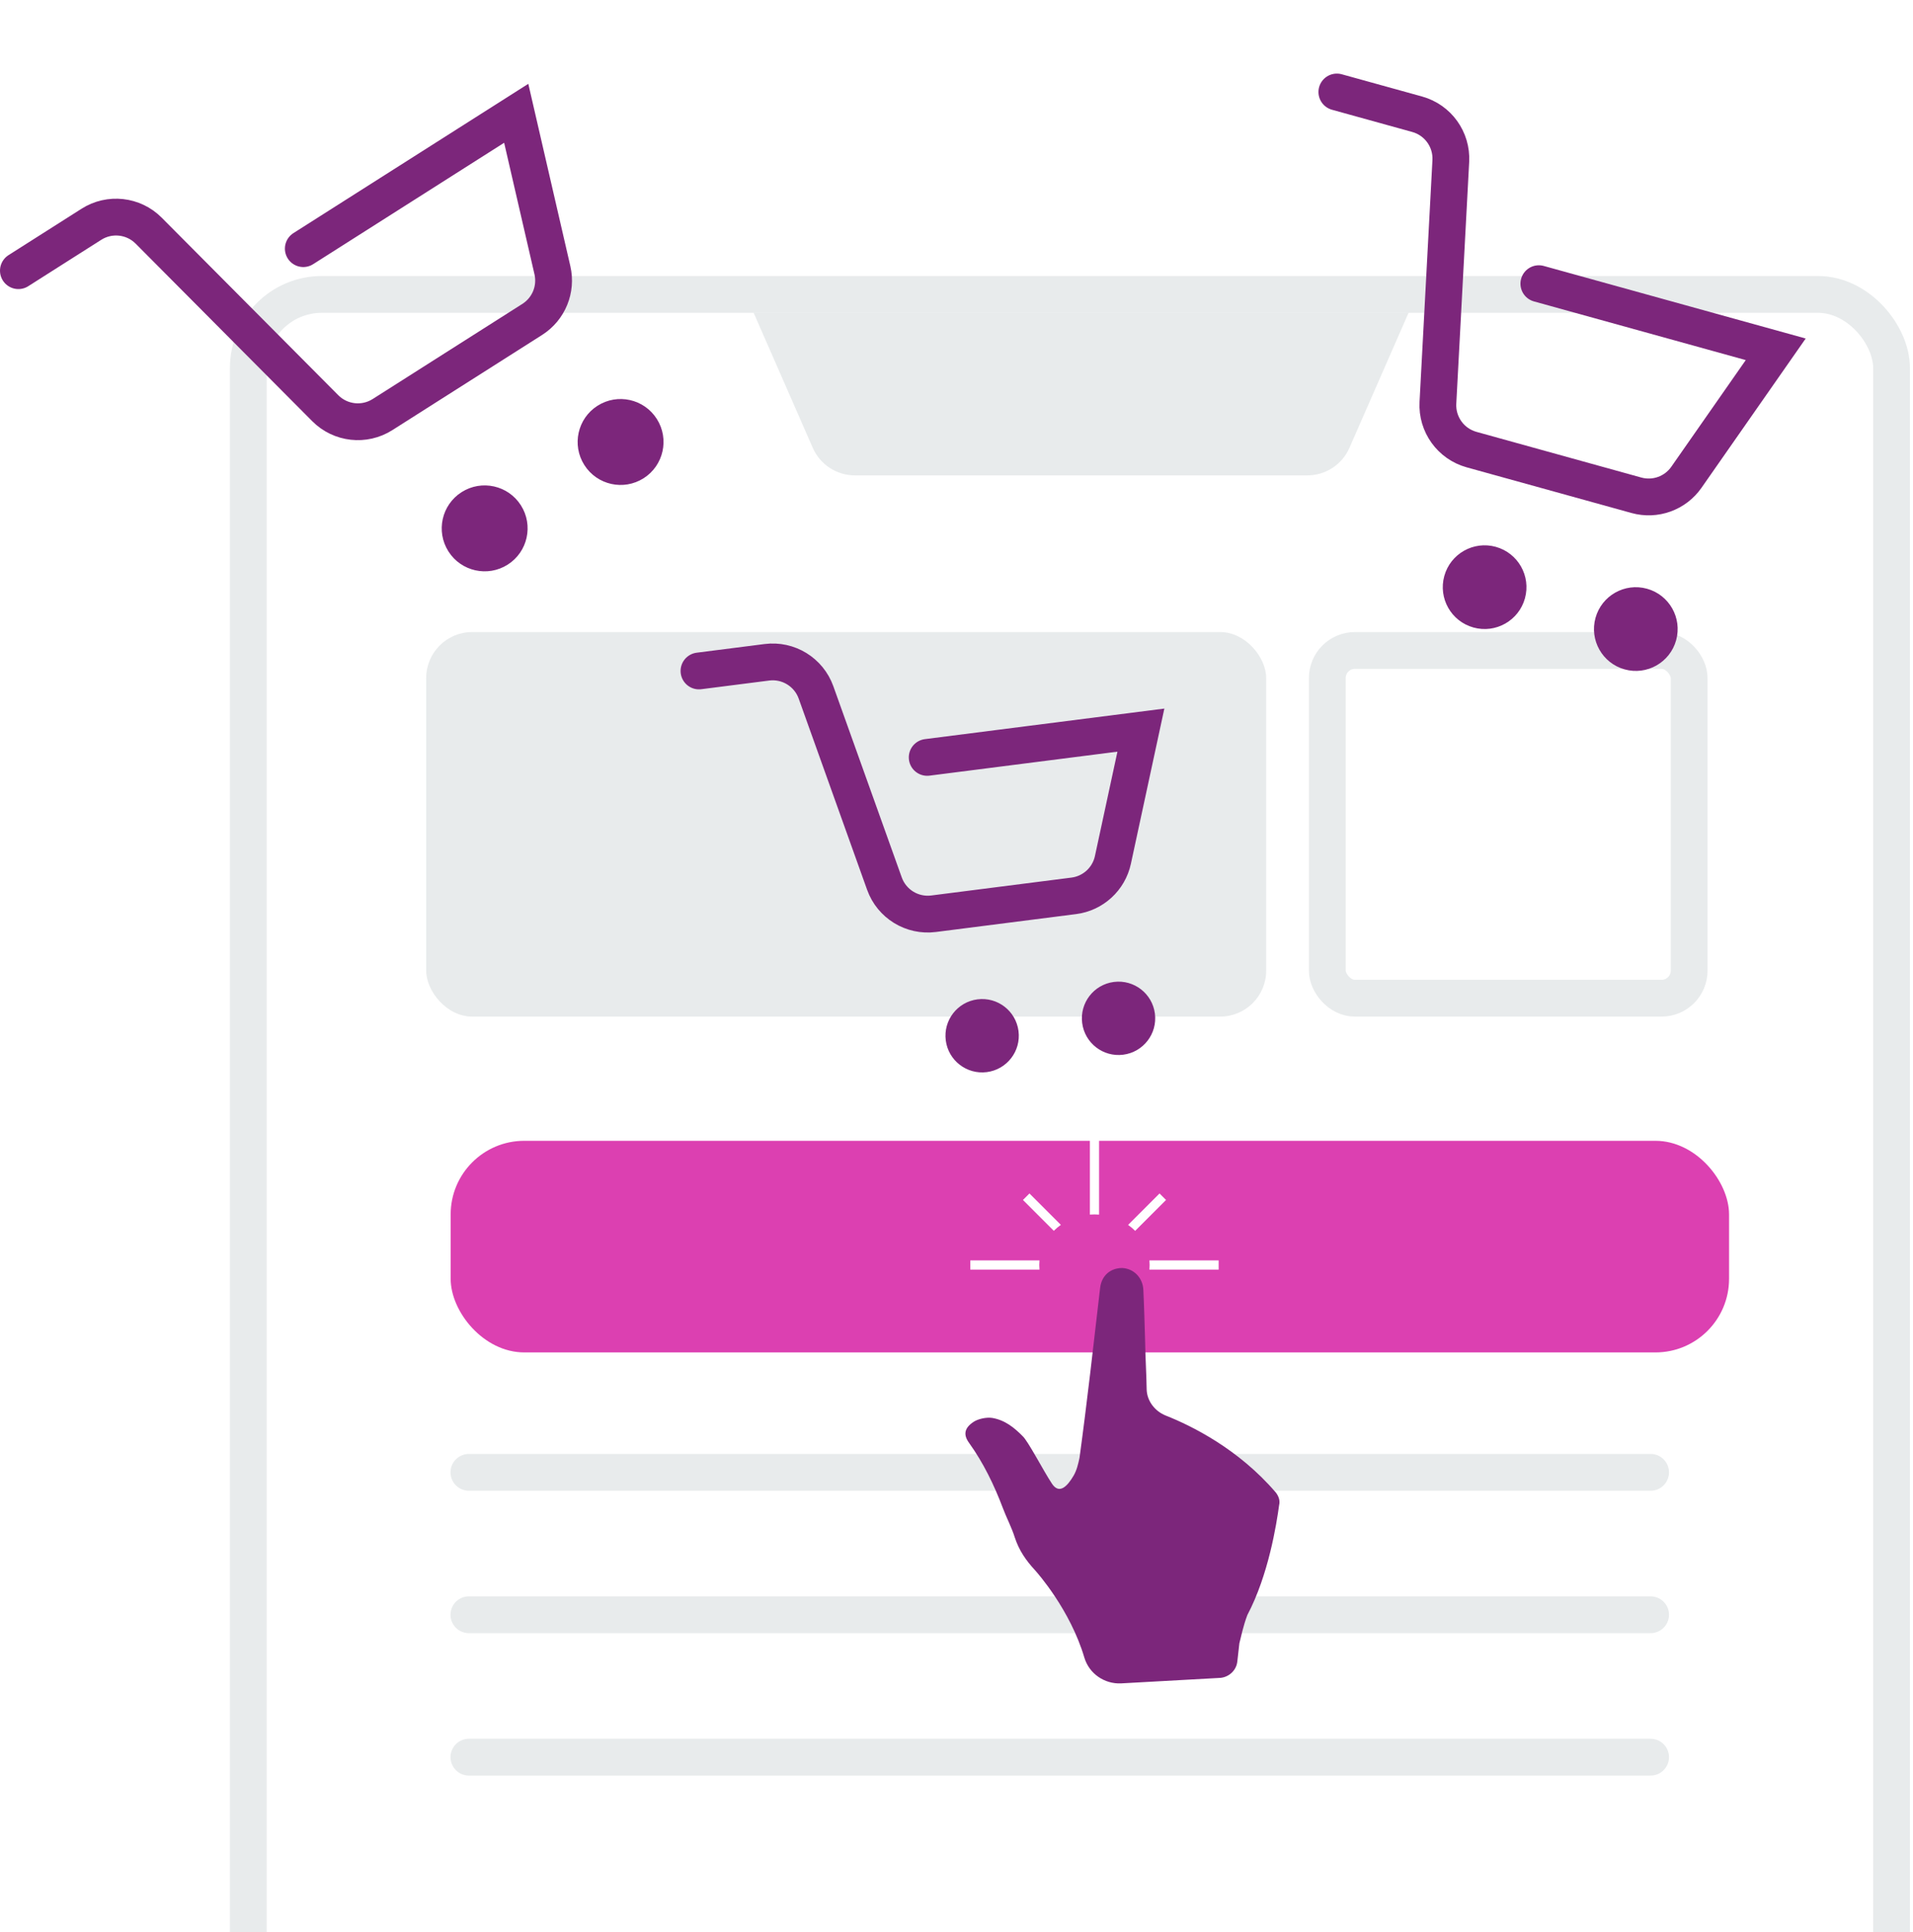 <svg width="208" height="210" viewBox="0 0 208 210" fill="none" xmlns="http://www.w3.org/2000/svg">
<rect opacity="0.4" x="27" y="32" width="178.667" height="321.085" rx="8" stroke="#C5CDCF" stroke-width="4"/>
<path opacity="0.4" d="M50.983 160.034H179.469" stroke="#C5CDCF" stroke-width="4" stroke-linecap="round"/>
<path opacity="0.4" d="M50.983 175.514H179.469" stroke="#C5CDCF" stroke-width="4" stroke-linecap="round"/>
<path opacity="0.4" d="M50.983 190.994H179.469" stroke="#C5CDCF" stroke-width="4" stroke-linecap="round"/>
<rect opacity="0.4" x="46.339" y="68.701" width="91.333" height="41.797" rx="5" fill="#C5CDCF"/>
<g filter="url(#filter0_d)">
<rect x="46" y="121" width="139" height="23" rx="8" fill="#DC40B1"/>
</g>
<rect opacity="0.4" x="144.317" y="70.701" width="39.345" height="37.797" rx="3" stroke="#C5CDCF" stroke-width="4"/>
<path opacity="0.4" d="M81.944 34L153.153 34L146.724 48.678C145.927 50.497 144.13 51.672 142.144 51.672H92.952C90.967 51.672 89.169 50.497 88.372 48.678L81.944 34Z" fill="#C5CDCF"/>
<path d="M2 29.42L9.938 24.377C11.919 23.118 14.509 23.407 16.164 25.07L35.365 44.368C37.021 46.032 39.61 46.32 41.591 45.062L57.873 34.717C59.663 33.58 60.541 31.438 60.064 29.372L56.129 12.315L32.977 27.025" stroke="#7C267B" stroke-width="4" stroke-linecap="round"/>
<g filter="url(#filter1_d)">
<circle cx="49.698" cy="54.431" r="4.669" transform="rotate(-32.43 49.698 54.431)" fill="#7C267B"/>
</g>
<g filter="url(#filter2_d)">
<circle cx="64.476" cy="45.042" r="4.669" transform="rotate(-32.43 64.476 45.042)" fill="#7C267B"/>
</g>
<path d="M145.356 10L154.088 12.418C156.35 13.045 157.871 15.16 157.746 17.503L156.344 43.783C156.219 46.127 157.74 48.242 160.002 48.868L177.928 53.834C179.971 54.399 182.149 53.615 183.362 51.877L193.074 37.967L167.318 30.834" stroke="#7C267B" stroke-width="4" stroke-linecap="round"/>
<g filter="url(#filter3_d)">
<circle cx="158.422" cy="60.822" r="4.549" transform="rotate(15.481 158.422 60.822)" fill="#7C267B"/>
</g>
<g filter="url(#filter4_d)">
<circle cx="174.862" cy="65.375" r="4.549" transform="rotate(15.481 174.862 65.375)" fill="#7C267B"/>
</g>
<path d="M76 72.929L83.385 71.987C85.713 71.69 87.934 73.052 88.725 75.261L96.165 96.044C96.956 98.253 99.177 99.615 101.505 99.318L116.752 97.373C118.855 97.105 120.56 95.54 121.007 93.467L124.049 79.359L100.813 82.324" stroke="#7C267B" stroke-width="4" stroke-linecap="round"/>
<g filter="url(#filter5_d)">
<circle cx="103.788" cy="109.578" r="3.987" transform="rotate(-7.271 103.788 109.578)" fill="#7C267B"/>
</g>
<g filter="url(#filter6_d)">
<circle cx="118.619" cy="107.686" r="3.987" transform="rotate(-7.271 118.619 107.686)" fill="#7C267B"/>
</g>
<g filter="url(#filter7_d)">
<path d="M131.534 177.591C131.434 178.549 130.649 179.272 129.722 179.373L118.873 179.975C117.092 180.049 115.426 178.928 114.9 177.167C113.369 171.983 109.79 167.954 109.543 167.68C109.534 167.671 109.556 167.695 109.547 167.684C109.544 167.682 109.524 167.66 109.522 167.657C109.512 167.647 109.516 167.651 109.515 167.649C108.559 166.609 107.802 165.536 107.327 164.081C107.022 163.084 106.379 161.844 106.032 160.897C105.094 158.409 103.923 156.007 102.385 153.859C101.691 152.92 101.877 152.195 102.866 151.542C103.36 151.215 104.279 151.023 104.895 151.122C106.277 151.357 107.3 152.193 108.186 153.096C108.764 153.601 110.474 156.914 111.38 158.269C112.16 159.441 113.022 158.605 113.731 157.399C114.081 156.793 114.23 156.132 114.375 155.457C115.207 149.352 115.893 143.225 116.61 137.042C116.749 135.678 117.702 134.833 119.004 134.825C120.259 134.877 121.254 135.868 121.316 137.201C121.408 139.078 121.45 140.913 121.51 142.845C121.533 144.584 121.653 146.306 121.677 148.045C121.725 149.311 122.59 150.404 123.768 150.87C126.534 151.964 131.637 154.467 135.714 159.222C136.022 159.62 136.203 160.092 136.077 160.606C135.798 162.636 134.928 168.193 132.625 172.542C132.167 173.759 131.943 174.89 131.757 175.615L131.534 177.591Z" fill="#7C267B"/>
</g>
<path fill-rule="evenodd" clip-rule="evenodd" d="M118.503 132.019C118.667 132.006 118.833 132 119 132C119.17 132 119.337 132.006 119.503 132.019V123H118.503V132.019ZM122.657 133.139C122.933 133.334 123.19 133.55 123.425 133.786L126.782 130.429L126.075 129.722L122.657 133.139ZM124.976 137C124.992 137.165 125 137.331 125 137.5C125 137.669 124.992 137.835 124.976 138H132.503V137H124.976ZM113.024 138C113.008 137.835 113 137.669 113 137.5C113 137.331 113.008 137.165 113.024 137H105.503V138H113.024ZM115.347 133.136C115.071 133.331 114.814 133.547 114.579 133.782L111.225 130.429L111.932 129.722L115.347 133.136Z" fill="white"/>
<defs>
<filter id="filter0_d" x="44" y="119" width="149" height="33" filterUnits="userSpaceOnUse" color-interpolation-filters="sRGB">
<feFlood flood-opacity="0" result="BackgroundImageFix"/>
<feColorMatrix in="SourceAlpha" type="matrix" values="0 0 0 0 0 0 0 0 0 0 0 0 0 0 0 0 0 0 127 0"/>
<feOffset dx="3" dy="3"/>
<feGaussianBlur stdDeviation="2.5"/>
<feColorMatrix type="matrix" values="0 0 0 0 0.713 0 0 0 0 0.175 0 0 0 0 0.564 0 0 0 0.4 0"/>
<feBlend mode="normal" in2="BackgroundImageFix" result="effect1_dropShadow"/>
<feBlend mode="normal" in="SourceGraphic" in2="effect1_dropShadow" result="shape"/>
</filter>
<filter id="filter1_d" x="43.029" y="47.761" width="19.339" height="19.339" filterUnits="userSpaceOnUse" color-interpolation-filters="sRGB">
<feFlood flood-opacity="0" result="BackgroundImageFix"/>
<feColorMatrix in="SourceAlpha" type="matrix" values="0 0 0 0 0 0 0 0 0 0 0 0 0 0 0 0 0 0 127 0"/>
<feOffset dx="3" dy="3"/>
<feGaussianBlur stdDeviation="2.5"/>
<feColorMatrix type="matrix" values="0 0 0 0 0.442 0 0 0 0 0.182 0 0 0 0 0.438 0 0 0 0.4 0"/>
<feBlend mode="normal" in2="BackgroundImageFix" result="effect1_dropShadow"/>
<feBlend mode="normal" in="SourceGraphic" in2="effect1_dropShadow" result="shape"/>
</filter>
<filter id="filter2_d" x="57.807" y="38.372" width="19.339" height="19.339" filterUnits="userSpaceOnUse" color-interpolation-filters="sRGB">
<feFlood flood-opacity="0" result="BackgroundImageFix"/>
<feColorMatrix in="SourceAlpha" type="matrix" values="0 0 0 0 0 0 0 0 0 0 0 0 0 0 0 0 0 0 127 0"/>
<feOffset dx="3" dy="3"/>
<feGaussianBlur stdDeviation="2.5"/>
<feColorMatrix type="matrix" values="0 0 0 0 0.442 0 0 0 0 0.182 0 0 0 0 0.438 0 0 0 0.4 0"/>
<feBlend mode="normal" in2="BackgroundImageFix" result="effect1_dropShadow"/>
<feBlend mode="normal" in="SourceGraphic" in2="effect1_dropShadow" result="shape"/>
</filter>
<filter id="filter3_d" x="151.872" y="54.272" width="19.1" height="19.1" filterUnits="userSpaceOnUse" color-interpolation-filters="sRGB">
<feFlood flood-opacity="0" result="BackgroundImageFix"/>
<feColorMatrix in="SourceAlpha" type="matrix" values="0 0 0 0 0 0 0 0 0 0 0 0 0 0 0 0 0 0 127 0"/>
<feOffset dx="3" dy="3"/>
<feGaussianBlur stdDeviation="2.5"/>
<feColorMatrix type="matrix" values="0 0 0 0 0.442 0 0 0 0 0.182 0 0 0 0 0.438 0 0 0 0.4 0"/>
<feBlend mode="normal" in2="BackgroundImageFix" result="effect1_dropShadow"/>
<feBlend mode="normal" in="SourceGraphic" in2="effect1_dropShadow" result="shape"/>
</filter>
<filter id="filter4_d" x="168.312" y="58.825" width="19.1" height="19.1" filterUnits="userSpaceOnUse" color-interpolation-filters="sRGB">
<feFlood flood-opacity="0" result="BackgroundImageFix"/>
<feColorMatrix in="SourceAlpha" type="matrix" values="0 0 0 0 0 0 0 0 0 0 0 0 0 0 0 0 0 0 127 0"/>
<feOffset dx="3" dy="3"/>
<feGaussianBlur stdDeviation="2.5"/>
<feColorMatrix type="matrix" values="0 0 0 0 0.442 0 0 0 0 0.182 0 0 0 0 0.438 0 0 0 0.4 0"/>
<feBlend mode="normal" in2="BackgroundImageFix" result="effect1_dropShadow"/>
<feBlend mode="normal" in="SourceGraphic" in2="effect1_dropShadow" result="shape"/>
</filter>
<filter id="filter5_d" x="97.8" y="103.591" width="17.975" height="17.975" filterUnits="userSpaceOnUse" color-interpolation-filters="sRGB">
<feFlood flood-opacity="0" result="BackgroundImageFix"/>
<feColorMatrix in="SourceAlpha" type="matrix" values="0 0 0 0 0 0 0 0 0 0 0 0 0 0 0 0 0 0 127 0"/>
<feOffset dx="3" dy="3"/>
<feGaussianBlur stdDeviation="2.5"/>
<feColorMatrix type="matrix" values="0 0 0 0 0.442 0 0 0 0 0.182 0 0 0 0 0.438 0 0 0 0.4 0"/>
<feBlend mode="normal" in2="BackgroundImageFix" result="effect1_dropShadow"/>
<feBlend mode="normal" in="SourceGraphic" in2="effect1_dropShadow" result="shape"/>
</filter>
<filter id="filter6_d" x="112.632" y="101.698" width="17.975" height="17.975" filterUnits="userSpaceOnUse" color-interpolation-filters="sRGB">
<feFlood flood-opacity="0" result="BackgroundImageFix"/>
<feColorMatrix in="SourceAlpha" type="matrix" values="0 0 0 0 0 0 0 0 0 0 0 0 0 0 0 0 0 0 127 0"/>
<feOffset dx="3" dy="3"/>
<feGaussianBlur stdDeviation="2.5"/>
<feColorMatrix type="matrix" values="0 0 0 0 0.442 0 0 0 0 0.182 0 0 0 0 0.438 0 0 0 0.4 0"/>
<feBlend mode="normal" in2="BackgroundImageFix" result="effect1_dropShadow"/>
<feBlend mode="normal" in="SourceGraphic" in2="effect1_dropShadow" result="shape"/>
</filter>
<filter id="filter7_d" x="99.969" y="132.825" width="44.148" height="55.153" filterUnits="userSpaceOnUse" color-interpolation-filters="sRGB">
<feFlood flood-opacity="0" result="BackgroundImageFix"/>
<feColorMatrix in="SourceAlpha" type="matrix" values="0 0 0 0 0 0 0 0 0 0 0 0 0 0 0 0 0 0 127 0"/>
<feOffset dx="3" dy="3"/>
<feGaussianBlur stdDeviation="2.5"/>
<feColorMatrix type="matrix" values="0 0 0 0 0.442 0 0 0 0 0.182 0 0 0 0 0.438 0 0 0 0.4 0"/>
<feBlend mode="normal" in2="BackgroundImageFix" result="effect1_dropShadow"/>
<feBlend mode="normal" in="SourceGraphic" in2="effect1_dropShadow" result="shape"/>
</filter>
</defs>
</svg>
